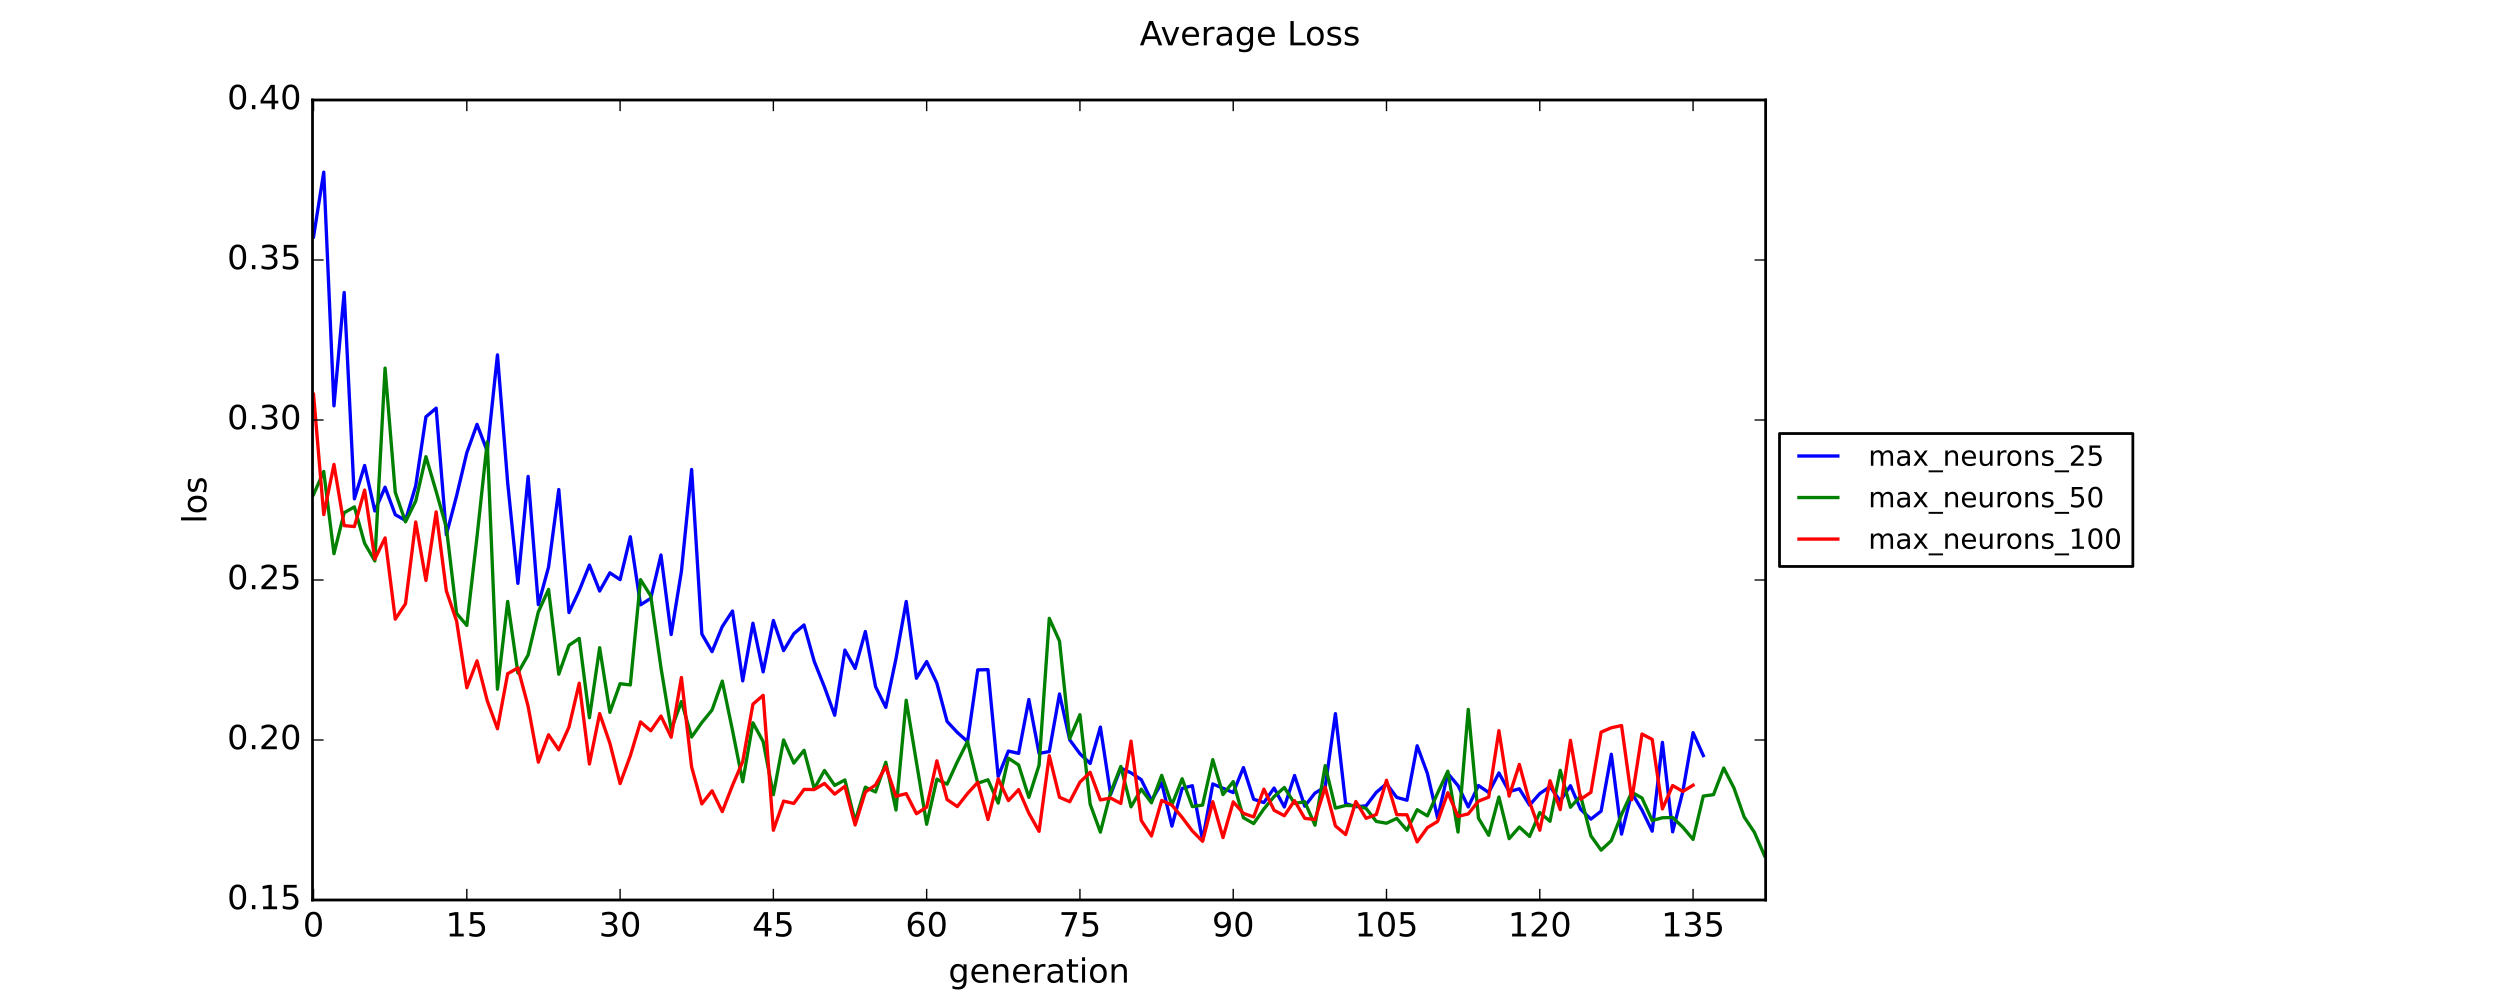 <?xml version="1.0" encoding="utf-8" standalone="no"?>
<!DOCTYPE svg PUBLIC "-//W3C//DTD SVG 1.1//EN"
  "http://www.w3.org/Graphics/SVG/1.1/DTD/svg11.dtd">
<!-- Created with matplotlib (https://matplotlib.org/) -->
<svg height="360pt" version="1.1" viewBox="0 0 900 360" width="900pt" xmlns="http://www.w3.org/2000/svg" xmlns:xlink="http://www.w3.org/1999/xlink">
 <defs>
  <style type="text/css">
*{stroke-linecap:butt;stroke-linejoin:round;}
  </style>
 </defs>
 <g id="figure_1">
  <g id="patch_1">
   <path d="M 0 360 
L 900 360 
L 900 0 
L 0 0 
z
" style="fill:#ffffff;"/>
  </g>
  <g id="axes_1">
   <g id="patch_2">
    <path d="M 112.5 324 
L 635.625 324 
L 635.625 36 
L 112.5 36 
z
" style="fill:#ffffff;"/>
   </g>
   <g id="line2d_1">
    <path clip-path="url(#p7a3be259d2)" d="M 112.868 85.282 
L 116.547 61.991 
L 120.225 146.082 
L 123.904 105.297 
L 127.583 179.566 
L 131.262 167.585 
L 134.941 183.941 
L 138.619 175.4 
L 142.298 185.286 
L 145.977 187.357 
L 149.656 174.872 
L 153.335 150.058 
L 157.013 146.93 
L 160.692 192.471 
L 164.371 178.505 
L 168.05 162.99 
L 171.729 152.779 
L 175.407 162.43 
L 179.086 127.764 
L 182.765 173.794 
L 186.444 209.998 
L 190.123 171.512 
L 193.801 217.662 
L 197.48 204.126 
L 201.159 176.243 
L 204.838 220.508 
L 208.517 212.633 
L 212.195 203.438 
L 215.874 212.768 
L 219.553 206.22 
L 223.232 208.671 
L 226.911 193.246 
L 230.589 217.734 
L 234.268 215.422 
L 237.947 199.809 
L 241.626 228.426 
L 245.305 205.688 
L 248.983 169.018 
L 252.662 228.233 
L 256.341 234.588 
L 260.02 225.563 
L 263.699 219.972 
L 267.377 245.094 
L 271.056 224.377 
L 274.735 241.878 
L 278.414 223.382 
L 282.093 234.214 
L 285.771 228.141 
L 289.45 224.984 
L 293.129 238.122 
L 296.808 247.348 
L 300.487 257.482 
L 304.165 234.038 
L 307.844 240.63 
L 311.523 227.356 
L 315.202 247.203 
L 318.881 254.637 
L 322.559 237.073 
L 326.238 216.55 
L 329.917 244.169 
L 333.596 238.177 
L 337.275 245.934 
L 340.953 259.72 
L 344.632 263.679 
L 348.311 266.957 
L 351.99 241.159 
L 355.669 241.076 
L 359.347 279.537 
L 363.026 270.386 
L 366.705 271.213 
L 370.384 251.841 
L 374.062 271.221 
L 377.741 270.565 
L 381.42 249.826 
L 385.099 266.335 
L 388.778 271.351 
L 392.456 274.833 
L 396.135 261.759 
L 399.814 286 
L 403.493 276.49 
L 407.172 278.237 
L 410.85 280.671 
L 414.529 288.208 
L 418.208 281.822 
L 421.887 297.4 
L 425.566 283.828 
L 429.244 282.857 
L 432.923 302.541 
L 436.602 282.221 
L 443.96 285.327 
L 447.638 276.325 
L 451.317 287.723 
L 454.996 288.926 
L 458.675 283.698 
L 462.354 290.511 
L 466.032 279.188 
L 469.711 290.216 
L 473.39 285.501 
L 477.069 283.34 
L 480.748 256.927 
L 484.426 289.296 
L 488.105 290.407 
L 491.784 290.107 
L 495.463 285.263 
L 499.142 282.129 
L 502.82 287.053 
L 506.499 288.078 
L 510.178 268.481 
L 513.857 278.436 
L 517.536 294.439 
L 521.214 278.428 
L 524.893 282.828 
L 528.572 290.505 
L 532.251 282.789 
L 535.93 285.29 
L 539.608 278.257 
L 543.287 284.964 
L 546.966 283.973 
L 550.645 289.838 
L 554.324 285.68 
L 558.002 283.194 
L 561.681 288.327 
L 565.36 282.854 
L 569.039 291.373 
L 572.718 294.881 
L 576.396 292.013 
L 580.075 271.536 
L 583.754 300.272 
L 587.433 285.451 
L 591.112 291.625 
L 594.79 299.219 
L 598.469 267.264 
L 602.148 299.453 
L 605.827 284.904 
L 609.506 263.765 
L 613.184 272.002 
L 613.184 272.002 
" style="fill:none;stroke:#0000ff;stroke-linecap:square;stroke-width:1.2;"/>
   </g>
   <g id="line2d_2">
    <path clip-path="url(#p7a3be259d2)" d="M 112.868 178.025 
L 116.547 169.734 
L 120.225 199.316 
L 123.904 184.582 
L 127.583 182.486 
L 131.262 195.597 
L 134.941 201.926 
L 138.619 132.528 
L 142.298 177.257 
L 145.977 187.87 
L 149.656 180.369 
L 153.335 164.415 
L 157.013 176.926 
L 160.692 189.926 
L 164.371 220.809 
L 168.05 225.154 
L 171.729 193.208 
L 175.407 159.093 
L 179.086 248.111 
L 182.765 216.535 
L 186.444 242.276 
L 190.123 235.795 
L 193.801 220.275 
L 197.48 212.186 
L 201.159 242.702 
L 204.838 232.296 
L 208.517 229.834 
L 212.195 258.375 
L 215.874 233.174 
L 219.553 256.439 
L 223.232 246.131 
L 226.911 246.583 
L 230.589 208.683 
L 234.268 214.519 
L 237.947 240.355 
L 241.626 262.697 
L 245.305 252.56 
L 248.983 265.313 
L 252.662 260.112 
L 256.341 255.593 
L 260.02 245.204 
L 263.699 262.938 
L 267.377 281.439 
L 271.056 260.213 
L 274.735 266.975 
L 278.414 286.081 
L 282.093 266.383 
L 285.771 274.708 
L 289.45 270.114 
L 293.129 283.935 
L 296.808 277.371 
L 300.487 282.74 
L 304.165 280.785 
L 307.844 295.672 
L 311.523 283.39 
L 315.202 285.095 
L 318.881 274.423 
L 322.559 291.601 
L 326.238 252.104 
L 333.596 296.736 
L 337.275 280.517 
L 340.953 282.298 
L 344.632 274.256 
L 348.311 266.964 
L 351.99 281.976 
L 355.669 280.717 
L 359.347 289.108 
L 363.026 272.95 
L 366.705 275.383 
L 370.384 287.053 
L 374.062 275.464 
L 377.741 222.605 
L 381.42 230.797 
L 385.099 265.873 
L 388.778 257.303 
L 392.456 289.48 
L 396.135 299.568 
L 399.814 285.335 
L 403.493 275.926 
L 407.172 290.454 
L 410.85 284.119 
L 414.529 289.006 
L 418.208 279.129 
L 421.887 289.765 
L 425.566 280.359 
L 429.244 290.376 
L 432.923 289.831 
L 436.602 273.483 
L 440.281 286.05 
L 443.96 281.383 
L 447.638 294.381 
L 451.317 296.478 
L 454.996 291.218 
L 458.675 286.77 
L 462.354 283.499 
L 466.032 289.211 
L 469.711 288.64 
L 473.39 297.062 
L 477.069 275.645 
L 480.748 290.924 
L 484.426 289.973 
L 488.105 290.045 
L 491.784 291.006 
L 495.463 295.715 
L 499.142 296.365 
L 502.82 294.628 
L 506.499 298.888 
L 510.178 291.489 
L 513.857 293.712 
L 517.536 285.503 
L 521.214 277.638 
L 524.893 299.534 
L 528.572 255.387 
L 532.251 294.527 
L 535.93 300.69 
L 539.608 286.918 
L 543.287 301.916 
L 546.966 297.742 
L 550.645 301.109 
L 554.324 292.515 
L 558.002 295.649 
L 561.681 277.317 
L 565.36 290.608 
L 569.039 286.562 
L 572.718 300.896 
L 576.396 306.05 
L 580.075 302.643 
L 583.754 293.211 
L 587.433 285.21 
L 591.112 287.269 
L 594.79 295.398 
L 598.469 294.398 
L 602.148 294.285 
L 605.827 297.802 
L 609.506 302.175 
L 613.184 286.585 
L 616.863 286.074 
L 620.542 276.486 
L 624.221 283.67 
L 627.9 294.113 
L 631.578 299.63 
L 635.257 308.122 
L 635.257 308.122 
" style="fill:none;stroke:#008000;stroke-linecap:square;stroke-width:1.2;"/>
   </g>
   <g id="line2d_3">
    <path clip-path="url(#p7a3be259d2)" d="M 112.868 141.925 
L 116.547 185.247 
L 120.225 167.212 
L 123.904 189.218 
L 127.583 189.562 
L 131.262 176.438 
L 134.941 201.264 
L 138.619 193.667 
L 142.298 222.888 
L 145.977 217.34 
L 149.656 187.93 
L 153.335 208.949 
L 157.013 184.282 
L 160.692 212.737 
L 164.371 223.565 
L 168.05 247.584 
L 171.729 237.905 
L 175.407 252.281 
L 179.086 262.336 
L 182.765 242.533 
L 186.444 240.468 
L 190.123 254.285 
L 193.801 274.362 
L 197.48 264.535 
L 201.159 269.936 
L 204.838 261.722 
L 208.517 245.969 
L 212.195 275.027 
L 215.874 256.893 
L 219.553 267.56 
L 223.232 282.091 
L 226.911 272.07 
L 230.589 259.887 
L 234.268 263.067 
L 237.947 257.79 
L 241.626 265.406 
L 245.305 243.907 
L 248.983 276.136 
L 252.662 289.395 
L 256.341 284.697 
L 260.02 292.178 
L 263.699 282.731 
L 267.377 274.193 
L 271.056 253.487 
L 274.735 250.326 
L 278.414 298.881 
L 282.093 288.399 
L 285.771 289.235 
L 289.45 284.187 
L 293.129 284.24 
L 296.808 282.039 
L 300.487 285.883 
L 304.165 283.062 
L 307.844 296.991 
L 311.523 285.142 
L 315.202 282.575 
L 318.881 275.95 
L 322.559 286.657 
L 326.238 285.713 
L 329.917 292.94 
L 333.596 290.576 
L 337.275 273.908 
L 340.953 287.835 
L 344.632 290.367 
L 348.311 285.662 
L 351.99 281.657 
L 355.669 295.009 
L 359.347 280.378 
L 363.026 288.206 
L 366.705 284.271 
L 370.384 292.737 
L 374.062 299.28 
L 377.741 272.054 
L 381.42 287.023 
L 385.099 288.622 
L 388.778 281.568 
L 392.456 278.035 
L 396.135 287.977 
L 399.814 287.306 
L 403.493 289.238 
L 407.172 266.814 
L 410.85 295.383 
L 414.529 300.93 
L 418.208 288.161 
L 421.887 289.844 
L 425.566 294.267 
L 429.244 299.147 
L 432.923 302.871 
L 436.602 288.634 
L 440.281 301.526 
L 443.96 288.673 
L 447.638 292.812 
L 451.317 294.102 
L 454.996 284.096 
L 458.675 291.7 
L 462.354 293.659 
L 466.032 288.247 
L 469.711 294.605 
L 473.39 295.023 
L 477.069 283.377 
L 480.748 297.324 
L 484.426 300.431 
L 488.105 288.553 
L 491.784 294.581 
L 495.463 293.233 
L 499.142 280.9 
L 502.82 293.271 
L 506.499 293.32 
L 510.178 303.086 
L 513.857 297.957 
L 517.536 295.718 
L 521.214 285.394 
L 524.893 293.876 
L 528.572 293.003 
L 532.251 288.423 
L 535.93 286.968 
L 539.608 263.055 
L 543.287 286.599 
L 546.966 275.199 
L 550.645 288.736 
L 554.324 298.875 
L 558.002 281.058 
L 561.681 291.452 
L 565.36 266.533 
L 569.039 287.749 
L 572.718 285.24 
L 576.396 263.563 
L 580.075 261.994 
L 583.754 261.203 
L 587.433 287.898 
L 591.112 264.252 
L 594.79 266.185 
L 598.469 291.206 
L 602.148 282.806 
L 605.827 284.912 
L 609.506 282.68 
L 609.506 282.68 
" style="fill:none;stroke:#ff0000;stroke-linecap:square;stroke-width:1.2;"/>
   </g>
   <g id="patch_3">
    <path d="M 112.5 324 
L 112.5 36 
" style="fill:none;stroke:#000000;stroke-linecap:square;stroke-linejoin:miter;"/>
   </g>
   <g id="patch_4">
    <path d="M 635.625 324 
L 635.625 36 
" style="fill:none;stroke:#000000;stroke-linecap:square;stroke-linejoin:miter;"/>
   </g>
   <g id="patch_5">
    <path d="M 112.5 324 
L 635.625 324 
" style="fill:none;stroke:#000000;stroke-linecap:square;stroke-linejoin:miter;"/>
   </g>
   <g id="patch_6">
    <path d="M 112.5 36 
L 635.625 36 
" style="fill:none;stroke:#000000;stroke-linecap:square;stroke-linejoin:miter;"/>
   </g>
   <g id="matplotlib.axis_1">
    <g id="xtick_1">
     <g id="line2d_4">
      <defs>
       <path d="M 0 0 
L 0 -4 
" id="m505ee318ca" style="stroke:#000000;stroke-width:0.5;"/>
      </defs>
      <g>
       <use style="stroke:#000000;stroke-width:0.5;" x="112.868" xlink:href="#m505ee318ca" y="324"/>
      </g>
     </g>
     <g id="line2d_5">
      <defs>
       <path d="M 0 0 
L 0 4 
" id="mc4a6cdd645" style="stroke:#000000;stroke-width:0.5;"/>
      </defs>
      <g>
       <use style="stroke:#000000;stroke-width:0.5;" x="112.868" xlink:href="#mc4a6cdd645" y="36"/>
      </g>
     </g>
     <g id="text_1">
      <!-- 0 -->
      <defs>
       <path d="M 31.781 66.406 
Q 24.172 66.406 20.328 58.906 
Q 16.5 51.422 16.5 36.375 
Q 16.5 21.391 20.328 13.891 
Q 24.172 6.391 31.781 6.391 
Q 39.453 6.391 43.281 13.891 
Q 47.125 21.391 47.125 36.375 
Q 47.125 51.422 43.281 58.906 
Q 39.453 66.406 31.781 66.406 
z
M 31.781 74.219 
Q 44.047 74.219 50.516 64.516 
Q 56.984 54.828 56.984 36.375 
Q 56.984 17.969 50.516 8.266 
Q 44.047 -1.422 31.781 -1.422 
Q 19.531 -1.422 13.062 8.266 
Q 6.594 17.969 6.594 36.375 
Q 6.594 54.828 13.062 64.516 
Q 19.531 74.219 31.781 74.219 
z
" id="DejaVuSans-48"/>
      </defs>
      <g transform="translate(109.05 337.118)scale(0.12 -0.12)">
       <use xlink:href="#DejaVuSans-48"/>
      </g>
     </g>
    </g>
    <g id="xtick_2">
     <g id="line2d_6">
      <g>
       <use style="stroke:#000000;stroke-width:0.5;" x="168.05" xlink:href="#m505ee318ca" y="324"/>
      </g>
     </g>
     <g id="line2d_7">
      <g>
       <use style="stroke:#000000;stroke-width:0.5;" x="168.05" xlink:href="#mc4a6cdd645" y="36"/>
      </g>
     </g>
     <g id="text_2">
      <!-- 15 -->
      <defs>
       <path d="M 12.406 8.297 
L 28.516 8.297 
L 28.516 63.922 
L 10.984 60.406 
L 10.984 69.391 
L 28.422 72.906 
L 38.281 72.906 
L 38.281 8.297 
L 54.391 8.297 
L 54.391 0 
L 12.406 0 
z
" id="DejaVuSans-49"/>
       <path d="M 10.797 72.906 
L 49.516 72.906 
L 49.516 64.594 
L 19.828 64.594 
L 19.828 46.734 
Q 21.969 47.469 24.109 47.828 
Q 26.266 48.188 28.422 48.188 
Q 40.625 48.188 47.75 41.5 
Q 54.891 34.812 54.891 23.391 
Q 54.891 11.625 47.562 5.094 
Q 40.234 -1.422 26.906 -1.422 
Q 22.312 -1.422 17.547 -0.641 
Q 12.797 0.141 7.719 1.703 
L 7.719 11.625 
Q 12.109 9.234 16.797 8.062 
Q 21.484 6.891 26.703 6.891 
Q 35.156 6.891 40.078 11.328 
Q 45.016 15.766 45.016 23.391 
Q 45.016 31 40.078 35.438 
Q 35.156 39.891 26.703 39.891 
Q 22.75 39.891 18.812 39.016 
Q 14.891 38.141 10.797 36.281 
z
" id="DejaVuSans-53"/>
      </defs>
      <g transform="translate(160.415 337.118)scale(0.12 -0.12)">
       <use xlink:href="#DejaVuSans-49"/>
       <use x="63.623" xlink:href="#DejaVuSans-53"/>
      </g>
     </g>
    </g>
    <g id="xtick_3">
     <g id="line2d_8">
      <g>
       <use style="stroke:#000000;stroke-width:0.5;" x="223.232" xlink:href="#m505ee318ca" y="324"/>
      </g>
     </g>
     <g id="line2d_9">
      <g>
       <use style="stroke:#000000;stroke-width:0.5;" x="223.232" xlink:href="#mc4a6cdd645" y="36"/>
      </g>
     </g>
     <g id="text_3">
      <!-- 30 -->
      <defs>
       <path d="M 40.578 39.312 
Q 47.656 37.797 51.625 33 
Q 55.609 28.219 55.609 21.188 
Q 55.609 10.406 48.188 4.484 
Q 40.766 -1.422 27.094 -1.422 
Q 22.516 -1.422 17.656 -0.516 
Q 12.797 0.391 7.625 2.203 
L 7.625 11.719 
Q 11.719 9.328 16.594 8.109 
Q 21.484 6.891 26.812 6.891 
Q 36.078 6.891 40.938 10.547 
Q 45.797 14.203 45.797 21.188 
Q 45.797 27.641 41.281 31.266 
Q 36.766 34.906 28.719 34.906 
L 20.219 34.906 
L 20.219 43.016 
L 29.109 43.016 
Q 36.375 43.016 40.234 45.922 
Q 44.094 48.828 44.094 54.297 
Q 44.094 59.906 40.109 62.906 
Q 36.141 65.922 28.719 65.922 
Q 24.656 65.922 20.016 65.031 
Q 15.375 64.156 9.812 62.312 
L 9.812 71.094 
Q 15.438 72.656 20.344 73.438 
Q 25.25 74.219 29.594 74.219 
Q 40.828 74.219 47.359 69.109 
Q 53.906 64.016 53.906 55.328 
Q 53.906 49.266 50.438 45.094 
Q 46.969 40.922 40.578 39.312 
z
" id="DejaVuSans-51"/>
      </defs>
      <g transform="translate(215.597 337.118)scale(0.12 -0.12)">
       <use xlink:href="#DejaVuSans-51"/>
       <use x="63.623" xlink:href="#DejaVuSans-48"/>
      </g>
     </g>
    </g>
    <g id="xtick_4">
     <g id="line2d_10">
      <g>
       <use style="stroke:#000000;stroke-width:0.5;" x="278.414" xlink:href="#m505ee318ca" y="324"/>
      </g>
     </g>
     <g id="line2d_11">
      <g>
       <use style="stroke:#000000;stroke-width:0.5;" x="278.414" xlink:href="#mc4a6cdd645" y="36"/>
      </g>
     </g>
     <g id="text_4">
      <!-- 45 -->
      <defs>
       <path d="M 37.797 64.312 
L 12.891 25.391 
L 37.797 25.391 
z
M 35.203 72.906 
L 47.609 72.906 
L 47.609 25.391 
L 58.016 25.391 
L 58.016 17.188 
L 47.609 17.188 
L 47.609 0 
L 37.797 0 
L 37.797 17.188 
L 4.891 17.188 
L 4.891 26.703 
z
" id="DejaVuSans-52"/>
      </defs>
      <g transform="translate(270.779 337.118)scale(0.12 -0.12)">
       <use xlink:href="#DejaVuSans-52"/>
       <use x="63.623" xlink:href="#DejaVuSans-53"/>
      </g>
     </g>
    </g>
    <g id="xtick_5">
     <g id="line2d_12">
      <g>
       <use style="stroke:#000000;stroke-width:0.5;" x="333.596" xlink:href="#m505ee318ca" y="324"/>
      </g>
     </g>
     <g id="line2d_13">
      <g>
       <use style="stroke:#000000;stroke-width:0.5;" x="333.596" xlink:href="#mc4a6cdd645" y="36"/>
      </g>
     </g>
     <g id="text_5">
      <!-- 60 -->
      <defs>
       <path d="M 33.016 40.375 
Q 26.375 40.375 22.484 35.828 
Q 18.609 31.297 18.609 23.391 
Q 18.609 15.531 22.484 10.953 
Q 26.375 6.391 33.016 6.391 
Q 39.656 6.391 43.531 10.953 
Q 47.406 15.531 47.406 23.391 
Q 47.406 31.297 43.531 35.828 
Q 39.656 40.375 33.016 40.375 
z
M 52.594 71.297 
L 52.594 62.312 
Q 48.875 64.062 45.094 64.984 
Q 41.312 65.922 37.594 65.922 
Q 27.828 65.922 22.672 59.328 
Q 17.531 52.734 16.797 39.406 
Q 19.672 43.656 24.016 45.922 
Q 28.375 48.188 33.594 48.188 
Q 44.578 48.188 50.953 41.516 
Q 57.328 34.859 57.328 23.391 
Q 57.328 12.156 50.688 5.359 
Q 44.047 -1.422 33.016 -1.422 
Q 20.359 -1.422 13.672 8.266 
Q 6.984 17.969 6.984 36.375 
Q 6.984 53.656 15.188 63.938 
Q 23.391 74.219 37.203 74.219 
Q 40.922 74.219 44.703 73.484 
Q 48.484 72.75 52.594 71.297 
z
" id="DejaVuSans-54"/>
      </defs>
      <g transform="translate(325.961 337.118)scale(0.12 -0.12)">
       <use xlink:href="#DejaVuSans-54"/>
       <use x="63.623" xlink:href="#DejaVuSans-48"/>
      </g>
     </g>
    </g>
    <g id="xtick_6">
     <g id="line2d_14">
      <g>
       <use style="stroke:#000000;stroke-width:0.5;" x="388.778" xlink:href="#m505ee318ca" y="324"/>
      </g>
     </g>
     <g id="line2d_15">
      <g>
       <use style="stroke:#000000;stroke-width:0.5;" x="388.778" xlink:href="#mc4a6cdd645" y="36"/>
      </g>
     </g>
     <g id="text_6">
      <!-- 75 -->
      <defs>
       <path d="M 8.203 72.906 
L 55.078 72.906 
L 55.078 68.703 
L 28.609 0 
L 18.312 0 
L 43.219 64.594 
L 8.203 64.594 
z
" id="DejaVuSans-55"/>
      </defs>
      <g transform="translate(381.143 337.118)scale(0.12 -0.12)">
       <use xlink:href="#DejaVuSans-55"/>
       <use x="63.623" xlink:href="#DejaVuSans-53"/>
      </g>
     </g>
    </g>
    <g id="xtick_7">
     <g id="line2d_16">
      <g>
       <use style="stroke:#000000;stroke-width:0.5;" x="443.96" xlink:href="#m505ee318ca" y="324"/>
      </g>
     </g>
     <g id="line2d_17">
      <g>
       <use style="stroke:#000000;stroke-width:0.5;" x="443.96" xlink:href="#mc4a6cdd645" y="36"/>
      </g>
     </g>
     <g id="text_7">
      <!-- 90 -->
      <defs>
       <path d="M 10.984 1.516 
L 10.984 10.5 
Q 14.703 8.734 18.5 7.812 
Q 22.312 6.891 25.984 6.891 
Q 35.75 6.891 40.891 13.453 
Q 46.047 20.016 46.781 33.406 
Q 43.953 29.203 39.594 26.953 
Q 35.25 24.703 29.984 24.703 
Q 19.047 24.703 12.672 31.312 
Q 6.297 37.938 6.297 49.422 
Q 6.297 60.641 12.938 67.422 
Q 19.578 74.219 30.609 74.219 
Q 43.266 74.219 49.922 64.516 
Q 56.594 54.828 56.594 36.375 
Q 56.594 19.141 48.406 8.859 
Q 40.234 -1.422 26.422 -1.422 
Q 22.703 -1.422 18.891 -0.688 
Q 15.094 0.047 10.984 1.516 
z
M 30.609 32.422 
Q 37.25 32.422 41.125 36.953 
Q 45.016 41.5 45.016 49.422 
Q 45.016 57.281 41.125 61.844 
Q 37.25 66.406 30.609 66.406 
Q 23.969 66.406 20.094 61.844 
Q 16.219 57.281 16.219 49.422 
Q 16.219 41.5 20.094 36.953 
Q 23.969 32.422 30.609 32.422 
z
" id="DejaVuSans-57"/>
      </defs>
      <g transform="translate(436.325 337.118)scale(0.12 -0.12)">
       <use xlink:href="#DejaVuSans-57"/>
       <use x="63.623" xlink:href="#DejaVuSans-48"/>
      </g>
     </g>
    </g>
    <g id="xtick_8">
     <g id="line2d_18">
      <g>
       <use style="stroke:#000000;stroke-width:0.5;" x="499.142" xlink:href="#m505ee318ca" y="324"/>
      </g>
     </g>
     <g id="line2d_19">
      <g>
       <use style="stroke:#000000;stroke-width:0.5;" x="499.142" xlink:href="#mc4a6cdd645" y="36"/>
      </g>
     </g>
     <g id="text_8">
      <!-- 105 -->
      <g transform="translate(487.689 337.118)scale(0.12 -0.12)">
       <use xlink:href="#DejaVuSans-49"/>
       <use x="63.623" xlink:href="#DejaVuSans-48"/>
       <use x="127.246" xlink:href="#DejaVuSans-53"/>
      </g>
     </g>
    </g>
    <g id="xtick_9">
     <g id="line2d_20">
      <g>
       <use style="stroke:#000000;stroke-width:0.5;" x="554.324" xlink:href="#m505ee318ca" y="324"/>
      </g>
     </g>
     <g id="line2d_21">
      <g>
       <use style="stroke:#000000;stroke-width:0.5;" x="554.324" xlink:href="#mc4a6cdd645" y="36"/>
      </g>
     </g>
     <g id="text_9">
      <!-- 120 -->
      <defs>
       <path d="M 19.188 8.297 
L 53.609 8.297 
L 53.609 0 
L 7.328 0 
L 7.328 8.297 
Q 12.938 14.109 22.625 23.891 
Q 32.328 33.688 34.812 36.531 
Q 39.547 41.844 41.422 45.531 
Q 43.312 49.219 43.312 52.781 
Q 43.312 58.594 39.234 62.25 
Q 35.156 65.922 28.609 65.922 
Q 23.969 65.922 18.812 64.312 
Q 13.672 62.703 7.812 59.422 
L 7.812 69.391 
Q 13.766 71.781 18.938 73 
Q 24.125 74.219 28.422 74.219 
Q 39.75 74.219 46.484 68.547 
Q 53.219 62.891 53.219 53.422 
Q 53.219 48.922 51.531 44.891 
Q 49.859 40.875 45.406 35.406 
Q 44.188 33.984 37.641 27.219 
Q 31.109 20.453 19.188 8.297 
z
" id="DejaVuSans-50"/>
      </defs>
      <g transform="translate(542.871 337.118)scale(0.12 -0.12)">
       <use xlink:href="#DejaVuSans-49"/>
       <use x="63.623" xlink:href="#DejaVuSans-50"/>
       <use x="127.246" xlink:href="#DejaVuSans-48"/>
      </g>
     </g>
    </g>
    <g id="xtick_10">
     <g id="line2d_22">
      <g>
       <use style="stroke:#000000;stroke-width:0.5;" x="609.506" xlink:href="#m505ee318ca" y="324"/>
      </g>
     </g>
     <g id="line2d_23">
      <g>
       <use style="stroke:#000000;stroke-width:0.5;" x="609.506" xlink:href="#mc4a6cdd645" y="36"/>
      </g>
     </g>
     <g id="text_10">
      <!-- 135 -->
      <g transform="translate(598.053 337.118)scale(0.12 -0.12)">
       <use xlink:href="#DejaVuSans-49"/>
       <use x="63.623" xlink:href="#DejaVuSans-51"/>
       <use x="127.246" xlink:href="#DejaVuSans-53"/>
      </g>
     </g>
    </g>
    <g id="text_11">
     <!-- generation -->
     <defs>
      <path d="M 45.406 27.984 
Q 45.406 37.75 41.375 43.109 
Q 37.359 48.484 30.078 48.484 
Q 22.859 48.484 18.828 43.109 
Q 14.797 37.75 14.797 27.984 
Q 14.797 18.266 18.828 12.891 
Q 22.859 7.516 30.078 7.516 
Q 37.359 7.516 41.375 12.891 
Q 45.406 18.266 45.406 27.984 
z
M 54.391 6.781 
Q 54.391 -7.172 48.188 -13.984 
Q 42 -20.797 29.203 -20.797 
Q 24.469 -20.797 20.266 -20.094 
Q 16.062 -19.391 12.109 -17.922 
L 12.109 -9.188 
Q 16.062 -11.328 19.922 -12.344 
Q 23.781 -13.375 27.781 -13.375 
Q 36.625 -13.375 41.016 -8.766 
Q 45.406 -4.156 45.406 5.172 
L 45.406 9.625 
Q 42.625 4.781 38.281 2.391 
Q 33.938 0 27.875 0 
Q 17.828 0 11.672 7.656 
Q 5.516 15.328 5.516 27.984 
Q 5.516 40.672 11.672 48.328 
Q 17.828 56 27.875 56 
Q 33.938 56 38.281 53.609 
Q 42.625 51.219 45.406 46.391 
L 45.406 54.688 
L 54.391 54.688 
z
" id="DejaVuSans-103"/>
      <path d="M 56.203 29.594 
L 56.203 25.203 
L 14.891 25.203 
Q 15.484 15.922 20.484 11.062 
Q 25.484 6.203 34.422 6.203 
Q 39.594 6.203 44.453 7.469 
Q 49.312 8.734 54.109 11.281 
L 54.109 2.781 
Q 49.266 0.734 44.188 -0.344 
Q 39.109 -1.422 33.891 -1.422 
Q 20.797 -1.422 13.156 6.188 
Q 5.516 13.812 5.516 26.812 
Q 5.516 40.234 12.766 48.109 
Q 20.016 56 32.328 56 
Q 43.359 56 49.781 48.891 
Q 56.203 41.797 56.203 29.594 
z
M 47.219 32.234 
Q 47.125 39.594 43.094 43.984 
Q 39.062 48.391 32.422 48.391 
Q 24.906 48.391 20.391 44.141 
Q 15.875 39.891 15.188 32.172 
z
" id="DejaVuSans-101"/>
      <path d="M 54.891 33.016 
L 54.891 0 
L 45.906 0 
L 45.906 32.719 
Q 45.906 40.484 42.875 44.328 
Q 39.844 48.188 33.797 48.188 
Q 26.516 48.188 22.312 43.547 
Q 18.109 38.922 18.109 30.906 
L 18.109 0 
L 9.078 0 
L 9.078 54.688 
L 18.109 54.688 
L 18.109 46.188 
Q 21.344 51.125 25.703 53.562 
Q 30.078 56 35.797 56 
Q 45.219 56 50.047 50.172 
Q 54.891 44.344 54.891 33.016 
z
" id="DejaVuSans-110"/>
      <path d="M 41.109 46.297 
Q 39.594 47.172 37.812 47.578 
Q 36.031 48 33.891 48 
Q 26.266 48 22.188 43.047 
Q 18.109 38.094 18.109 28.812 
L 18.109 0 
L 9.078 0 
L 9.078 54.688 
L 18.109 54.688 
L 18.109 46.188 
Q 20.953 51.172 25.484 53.578 
Q 30.031 56 36.531 56 
Q 37.453 56 38.578 55.875 
Q 39.703 55.766 41.062 55.516 
z
" id="DejaVuSans-114"/>
      <path d="M 34.281 27.484 
Q 23.391 27.484 19.188 25 
Q 14.984 22.516 14.984 16.5 
Q 14.984 11.719 18.141 8.906 
Q 21.297 6.109 26.703 6.109 
Q 34.188 6.109 38.703 11.406 
Q 43.219 16.703 43.219 25.484 
L 43.219 27.484 
z
M 52.203 31.203 
L 52.203 0 
L 43.219 0 
L 43.219 8.297 
Q 40.141 3.328 35.547 0.953 
Q 30.953 -1.422 24.312 -1.422 
Q 15.922 -1.422 10.953 3.297 
Q 6 8.016 6 15.922 
Q 6 25.141 12.172 29.828 
Q 18.359 34.516 30.609 34.516 
L 43.219 34.516 
L 43.219 35.406 
Q 43.219 41.609 39.141 45 
Q 35.062 48.391 27.688 48.391 
Q 23 48.391 18.547 47.266 
Q 14.109 46.141 10.016 43.891 
L 10.016 52.203 
Q 14.938 54.109 19.578 55.047 
Q 24.219 56 28.609 56 
Q 40.484 56 46.344 49.844 
Q 52.203 43.703 52.203 31.203 
z
" id="DejaVuSans-97"/>
      <path d="M 18.312 70.219 
L 18.312 54.688 
L 36.812 54.688 
L 36.812 47.703 
L 18.312 47.703 
L 18.312 18.016 
Q 18.312 11.328 20.141 9.422 
Q 21.969 7.516 27.594 7.516 
L 36.812 7.516 
L 36.812 0 
L 27.594 0 
Q 17.188 0 13.234 3.875 
Q 9.281 7.766 9.281 18.016 
L 9.281 47.703 
L 2.688 47.703 
L 2.688 54.688 
L 9.281 54.688 
L 9.281 70.219 
z
" id="DejaVuSans-116"/>
      <path d="M 9.422 54.688 
L 18.406 54.688 
L 18.406 0 
L 9.422 0 
z
M 9.422 75.984 
L 18.406 75.984 
L 18.406 64.594 
L 9.422 64.594 
z
" id="DejaVuSans-105"/>
      <path d="M 30.609 48.391 
Q 23.391 48.391 19.188 42.75 
Q 14.984 37.109 14.984 27.297 
Q 14.984 17.484 19.156 11.844 
Q 23.344 6.203 30.609 6.203 
Q 37.797 6.203 41.984 11.859 
Q 46.188 17.531 46.188 27.297 
Q 46.188 37.016 41.984 42.703 
Q 37.797 48.391 30.609 48.391 
z
M 30.609 56 
Q 42.328 56 49.016 48.375 
Q 55.719 40.766 55.719 27.297 
Q 55.719 13.875 49.016 6.219 
Q 42.328 -1.422 30.609 -1.422 
Q 18.844 -1.422 12.172 6.219 
Q 5.516 13.875 5.516 27.297 
Q 5.516 40.766 12.172 48.375 
Q 18.844 56 30.609 56 
z
" id="DejaVuSans-111"/>
     </defs>
     <g transform="translate(341.431 353.732)scale(0.12 -0.12)">
      <use xlink:href="#DejaVuSans-103"/>
      <use x="63.477" xlink:href="#DejaVuSans-101"/>
      <use x="125" xlink:href="#DejaVuSans-110"/>
      <use x="188.379" xlink:href="#DejaVuSans-101"/>
      <use x="249.902" xlink:href="#DejaVuSans-114"/>
      <use x="291.016" xlink:href="#DejaVuSans-97"/>
      <use x="352.295" xlink:href="#DejaVuSans-116"/>
      <use x="391.504" xlink:href="#DejaVuSans-105"/>
      <use x="419.287" xlink:href="#DejaVuSans-111"/>
      <use x="480.469" xlink:href="#DejaVuSans-110"/>
     </g>
    </g>
   </g>
   <g id="matplotlib.axis_2">
    <g id="ytick_1">
     <g id="line2d_24">
      <defs>
       <path d="M 0 0 
L 4 0 
" id="me032a38456" style="stroke:#000000;stroke-width:0.5;"/>
      </defs>
      <g>
       <use style="stroke:#000000;stroke-width:0.5;" x="112.5" xlink:href="#me032a38456" y="324"/>
      </g>
     </g>
     <g id="line2d_25">
      <defs>
       <path d="M 0 0 
L -4 0 
" id="mc9649ba611" style="stroke:#000000;stroke-width:0.5;"/>
      </defs>
      <g>
       <use style="stroke:#000000;stroke-width:0.5;" x="635.625" xlink:href="#mc9649ba611" y="324"/>
      </g>
     </g>
     <g id="text_12">
      <!-- 0.15 -->
      <defs>
       <path d="M 10.688 12.406 
L 21 12.406 
L 21 0 
L 10.688 0 
z
" id="DejaVuSans-46"/>
      </defs>
      <g transform="translate(81.781 327.311)scale(0.12 -0.12)">
       <use xlink:href="#DejaVuSans-48"/>
       <use x="63.623" xlink:href="#DejaVuSans-46"/>
       <use x="95.41" xlink:href="#DejaVuSans-49"/>
       <use x="159.033" xlink:href="#DejaVuSans-53"/>
      </g>
     </g>
    </g>
    <g id="ytick_2">
     <g id="line2d_26">
      <g>
       <use style="stroke:#000000;stroke-width:0.5;" x="112.5" xlink:href="#me032a38456" y="266.4"/>
      </g>
     </g>
     <g id="line2d_27">
      <g>
       <use style="stroke:#000000;stroke-width:0.5;" x="635.625" xlink:href="#mc9649ba611" y="266.4"/>
      </g>
     </g>
     <g id="text_13">
      <!-- 0.20 -->
      <g transform="translate(81.781 269.711)scale(0.12 -0.12)">
       <use xlink:href="#DejaVuSans-48"/>
       <use x="63.623" xlink:href="#DejaVuSans-46"/>
       <use x="95.41" xlink:href="#DejaVuSans-50"/>
       <use x="159.033" xlink:href="#DejaVuSans-48"/>
      </g>
     </g>
    </g>
    <g id="ytick_3">
     <g id="line2d_28">
      <g>
       <use style="stroke:#000000;stroke-width:0.5;" x="112.5" xlink:href="#me032a38456" y="208.8"/>
      </g>
     </g>
     <g id="line2d_29">
      <g>
       <use style="stroke:#000000;stroke-width:0.5;" x="635.625" xlink:href="#mc9649ba611" y="208.8"/>
      </g>
     </g>
     <g id="text_14">
      <!-- 0.25 -->
      <g transform="translate(81.781 212.111)scale(0.12 -0.12)">
       <use xlink:href="#DejaVuSans-48"/>
       <use x="63.623" xlink:href="#DejaVuSans-46"/>
       <use x="95.41" xlink:href="#DejaVuSans-50"/>
       <use x="159.033" xlink:href="#DejaVuSans-53"/>
      </g>
     </g>
    </g>
    <g id="ytick_4">
     <g id="line2d_30">
      <g>
       <use style="stroke:#000000;stroke-width:0.5;" x="112.5" xlink:href="#me032a38456" y="151.2"/>
      </g>
     </g>
     <g id="line2d_31">
      <g>
       <use style="stroke:#000000;stroke-width:0.5;" x="635.625" xlink:href="#mc9649ba611" y="151.2"/>
      </g>
     </g>
     <g id="text_15">
      <!-- 0.30 -->
      <g transform="translate(81.781 154.511)scale(0.12 -0.12)">
       <use xlink:href="#DejaVuSans-48"/>
       <use x="63.623" xlink:href="#DejaVuSans-46"/>
       <use x="95.41" xlink:href="#DejaVuSans-51"/>
       <use x="159.033" xlink:href="#DejaVuSans-48"/>
      </g>
     </g>
    </g>
    <g id="ytick_5">
     <g id="line2d_32">
      <g>
       <use style="stroke:#000000;stroke-width:0.5;" x="112.5" xlink:href="#me032a38456" y="93.6"/>
      </g>
     </g>
     <g id="line2d_33">
      <g>
       <use style="stroke:#000000;stroke-width:0.5;" x="635.625" xlink:href="#mc9649ba611" y="93.6"/>
      </g>
     </g>
     <g id="text_16">
      <!-- 0.35 -->
      <g transform="translate(81.781 96.911)scale(0.12 -0.12)">
       <use xlink:href="#DejaVuSans-48"/>
       <use x="63.623" xlink:href="#DejaVuSans-46"/>
       <use x="95.41" xlink:href="#DejaVuSans-51"/>
       <use x="159.033" xlink:href="#DejaVuSans-53"/>
      </g>
     </g>
    </g>
    <g id="ytick_6">
     <g id="line2d_34">
      <g>
       <use style="stroke:#000000;stroke-width:0.5;" x="112.5" xlink:href="#me032a38456" y="36"/>
      </g>
     </g>
     <g id="line2d_35">
      <g>
       <use style="stroke:#000000;stroke-width:0.5;" x="635.625" xlink:href="#mc9649ba611" y="36"/>
      </g>
     </g>
     <g id="text_17">
      <!-- 0.40 -->
      <g transform="translate(81.781 39.311)scale(0.12 -0.12)">
       <use xlink:href="#DejaVuSans-48"/>
       <use x="63.623" xlink:href="#DejaVuSans-46"/>
       <use x="95.41" xlink:href="#DejaVuSans-52"/>
       <use x="159.033" xlink:href="#DejaVuSans-48"/>
      </g>
     </g>
    </g>
    <g id="text_18">
     <!-- los -->
     <defs>
      <path d="M 9.422 75.984 
L 18.406 75.984 
L 18.406 0 
L 9.422 0 
z
" id="DejaVuSans-108"/>
      <path d="M 44.281 53.078 
L 44.281 44.578 
Q 40.484 46.531 36.375 47.5 
Q 32.281 48.484 27.875 48.484 
Q 21.188 48.484 17.844 46.438 
Q 14.5 44.391 14.5 40.281 
Q 14.5 37.156 16.891 35.375 
Q 19.281 33.594 26.516 31.984 
L 29.594 31.297 
Q 39.156 29.25 43.188 25.516 
Q 47.219 21.781 47.219 15.094 
Q 47.219 7.469 41.188 3.016 
Q 35.156 -1.422 24.609 -1.422 
Q 20.219 -1.422 15.453 -0.562 
Q 10.688 0.297 5.422 2 
L 5.422 11.281 
Q 10.406 8.688 15.234 7.391 
Q 20.062 6.109 24.812 6.109 
Q 31.156 6.109 34.562 8.281 
Q 37.984 10.453 37.984 14.406 
Q 37.984 18.062 35.516 20.016 
Q 33.062 21.969 24.703 23.781 
L 21.578 24.516 
Q 13.234 26.266 9.516 29.906 
Q 5.812 33.547 5.812 39.891 
Q 5.812 47.609 11.281 51.797 
Q 16.75 56 26.812 56 
Q 31.781 56 36.172 55.266 
Q 40.578 54.547 44.281 53.078 
z
" id="DejaVuSans-115"/>
     </defs>
     <g transform="translate(74.286 188.464)rotate(-90)scale(0.12 -0.12)">
      <use xlink:href="#DejaVuSans-108"/>
      <use x="27.783" xlink:href="#DejaVuSans-111"/>
      <use x="88.965" xlink:href="#DejaVuSans-115"/>
     </g>
    </g>
   </g>
   <g id="legend_1">
    <g id="patch_7">
     <path d="M 640.623 203.925 
L 767.827 203.925 
L 767.827 156.075 
L 640.623 156.075 
z
" style="fill:#ffffff;stroke:#000000;stroke-linejoin:miter;"/>
    </g>
    <g id="line2d_36">
     <path d="M 647.62 164.17 
L 661.615 164.17 
" style="fill:none;stroke:#0000ff;stroke-linecap:square;stroke-width:1.2;"/>
    </g>
    <g id="line2d_37"/>
    <g id="text_19">
     <!-- max_neurons_25 -->
     <defs>
      <path d="M 52 44.188 
Q 55.375 50.25 60.062 53.125 
Q 64.75 56 71.094 56 
Q 79.641 56 84.281 50.016 
Q 88.922 44.047 88.922 33.016 
L 88.922 0 
L 79.891 0 
L 79.891 32.719 
Q 79.891 40.578 77.094 44.375 
Q 74.312 48.188 68.609 48.188 
Q 61.625 48.188 57.562 43.547 
Q 53.516 38.922 53.516 30.906 
L 53.516 0 
L 44.484 0 
L 44.484 32.719 
Q 44.484 40.625 41.703 44.406 
Q 38.922 48.188 33.109 48.188 
Q 26.219 48.188 22.156 43.531 
Q 18.109 38.875 18.109 30.906 
L 18.109 0 
L 9.078 0 
L 9.078 54.688 
L 18.109 54.688 
L 18.109 46.188 
Q 21.188 51.219 25.484 53.609 
Q 29.781 56 35.688 56 
Q 41.656 56 45.828 52.969 
Q 50 49.953 52 44.188 
z
" id="DejaVuSans-109"/>
      <path d="M 54.891 54.688 
L 35.109 28.078 
L 55.906 0 
L 45.312 0 
L 29.391 21.484 
L 13.484 0 
L 2.875 0 
L 24.125 28.609 
L 4.688 54.688 
L 15.281 54.688 
L 29.781 35.203 
L 44.281 54.688 
z
" id="DejaVuSans-120"/>
      <path d="M 50.984 -16.609 
L 50.984 -23.578 
L -0.984 -23.578 
L -0.984 -16.609 
z
" id="DejaVuSans-95"/>
      <path d="M 8.5 21.578 
L 8.5 54.688 
L 17.484 54.688 
L 17.484 21.922 
Q 17.484 14.156 20.5 10.266 
Q 23.531 6.391 29.594 6.391 
Q 36.859 6.391 41.078 11.031 
Q 45.312 15.672 45.312 23.688 
L 45.312 54.688 
L 54.297 54.688 
L 54.297 0 
L 45.312 0 
L 45.312 8.406 
Q 42.047 3.422 37.719 1 
Q 33.406 -1.422 27.688 -1.422 
Q 18.266 -1.422 13.375 4.438 
Q 8.5 10.297 8.5 21.578 
z
M 31.109 56 
z
" id="DejaVuSans-117"/>
     </defs>
     <g transform="translate(672.61 167.669)scale(0.1 -0.1)">
      <use xlink:href="#DejaVuSans-109"/>
      <use x="97.412" xlink:href="#DejaVuSans-97"/>
      <use x="158.691" xlink:href="#DejaVuSans-120"/>
      <use x="217.871" xlink:href="#DejaVuSans-95"/>
      <use x="267.871" xlink:href="#DejaVuSans-110"/>
      <use x="331.25" xlink:href="#DejaVuSans-101"/>
      <use x="392.773" xlink:href="#DejaVuSans-117"/>
      <use x="456.152" xlink:href="#DejaVuSans-114"/>
      <use x="495.016" xlink:href="#DejaVuSans-111"/>
      <use x="556.197" xlink:href="#DejaVuSans-110"/>
      <use x="619.576" xlink:href="#DejaVuSans-115"/>
      <use x="671.676" xlink:href="#DejaVuSans-95"/>
      <use x="721.676" xlink:href="#DejaVuSans-50"/>
      <use x="785.299" xlink:href="#DejaVuSans-53"/>
     </g>
    </g>
    <g id="line2d_38">
     <path d="M 647.62 179.121 
L 661.615 179.121 
" style="fill:none;stroke:#008000;stroke-linecap:square;stroke-width:1.2;"/>
    </g>
    <g id="line2d_39"/>
    <g id="text_20">
     <!-- max_neurons_50 -->
     <g transform="translate(672.61 182.619)scale(0.1 -0.1)">
      <use xlink:href="#DejaVuSans-109"/>
      <use x="97.412" xlink:href="#DejaVuSans-97"/>
      <use x="158.691" xlink:href="#DejaVuSans-120"/>
      <use x="217.871" xlink:href="#DejaVuSans-95"/>
      <use x="267.871" xlink:href="#DejaVuSans-110"/>
      <use x="331.25" xlink:href="#DejaVuSans-101"/>
      <use x="392.773" xlink:href="#DejaVuSans-117"/>
      <use x="456.152" xlink:href="#DejaVuSans-114"/>
      <use x="495.016" xlink:href="#DejaVuSans-111"/>
      <use x="556.197" xlink:href="#DejaVuSans-110"/>
      <use x="619.576" xlink:href="#DejaVuSans-115"/>
      <use x="671.676" xlink:href="#DejaVuSans-95"/>
      <use x="721.676" xlink:href="#DejaVuSans-53"/>
      <use x="785.299" xlink:href="#DejaVuSans-48"/>
     </g>
    </g>
    <g id="line2d_40">
     <path d="M 647.62 194.071 
L 661.615 194.071 
" style="fill:none;stroke:#ff0000;stroke-linecap:square;stroke-width:1.2;"/>
    </g>
    <g id="line2d_41"/>
    <g id="text_21">
     <!-- max_neurons_100 -->
     <g transform="translate(672.61 197.57)scale(0.1 -0.1)">
      <use xlink:href="#DejaVuSans-109"/>
      <use x="97.412" xlink:href="#DejaVuSans-97"/>
      <use x="158.691" xlink:href="#DejaVuSans-120"/>
      <use x="217.871" xlink:href="#DejaVuSans-95"/>
      <use x="267.871" xlink:href="#DejaVuSans-110"/>
      <use x="331.25" xlink:href="#DejaVuSans-101"/>
      <use x="392.773" xlink:href="#DejaVuSans-117"/>
      <use x="456.152" xlink:href="#DejaVuSans-114"/>
      <use x="495.016" xlink:href="#DejaVuSans-111"/>
      <use x="556.197" xlink:href="#DejaVuSans-110"/>
      <use x="619.576" xlink:href="#DejaVuSans-115"/>
      <use x="671.676" xlink:href="#DejaVuSans-95"/>
      <use x="721.676" xlink:href="#DejaVuSans-49"/>
      <use x="785.299" xlink:href="#DejaVuSans-48"/>
      <use x="848.922" xlink:href="#DejaVuSans-48"/>
     </g>
    </g>
   </g>
  </g>
  <g id="text_22">
   <!-- Average Loss -->
   <defs>
    <path d="M 34.188 63.188 
L 20.797 26.906 
L 47.609 26.906 
z
M 28.609 72.906 
L 39.797 72.906 
L 67.578 0 
L 57.328 0 
L 50.688 18.703 
L 17.828 18.703 
L 11.188 0 
L 0.781 0 
z
" id="DejaVuSans-65"/>
    <path d="M 2.984 54.688 
L 12.5 54.688 
L 29.594 8.797 
L 46.688 54.688 
L 56.203 54.688 
L 35.688 0 
L 23.484 0 
z
" id="DejaVuSans-118"/>
    <path id="DejaVuSans-32"/>
    <path d="M 9.812 72.906 
L 19.672 72.906 
L 19.672 8.297 
L 55.172 8.297 
L 55.172 0 
L 9.812 0 
z
" id="DejaVuSans-76"/>
   </defs>
   <g transform="translate(410.293 16.318)scale(0.12 -0.12)">
    <use xlink:href="#DejaVuSans-65"/>
    <use x="62.533" xlink:href="#DejaVuSans-118"/>
    <use x="121.713" xlink:href="#DejaVuSans-101"/>
    <use x="183.236" xlink:href="#DejaVuSans-114"/>
    <use x="224.35" xlink:href="#DejaVuSans-97"/>
    <use x="285.629" xlink:href="#DejaVuSans-103"/>
    <use x="349.105" xlink:href="#DejaVuSans-101"/>
    <use x="410.629" xlink:href="#DejaVuSans-32"/>
    <use x="442.416" xlink:href="#DejaVuSans-76"/>
    <use x="496.379" xlink:href="#DejaVuSans-111"/>
    <use x="557.561" xlink:href="#DejaVuSans-115"/>
    <use x="609.66" xlink:href="#DejaVuSans-115"/>
   </g>
  </g>
 </g>
 <defs>
  <clipPath id="p7a3be259d2">
   <rect height="288" width="523.125" x="112.5" y="36"/>
  </clipPath>
 </defs>
</svg>

